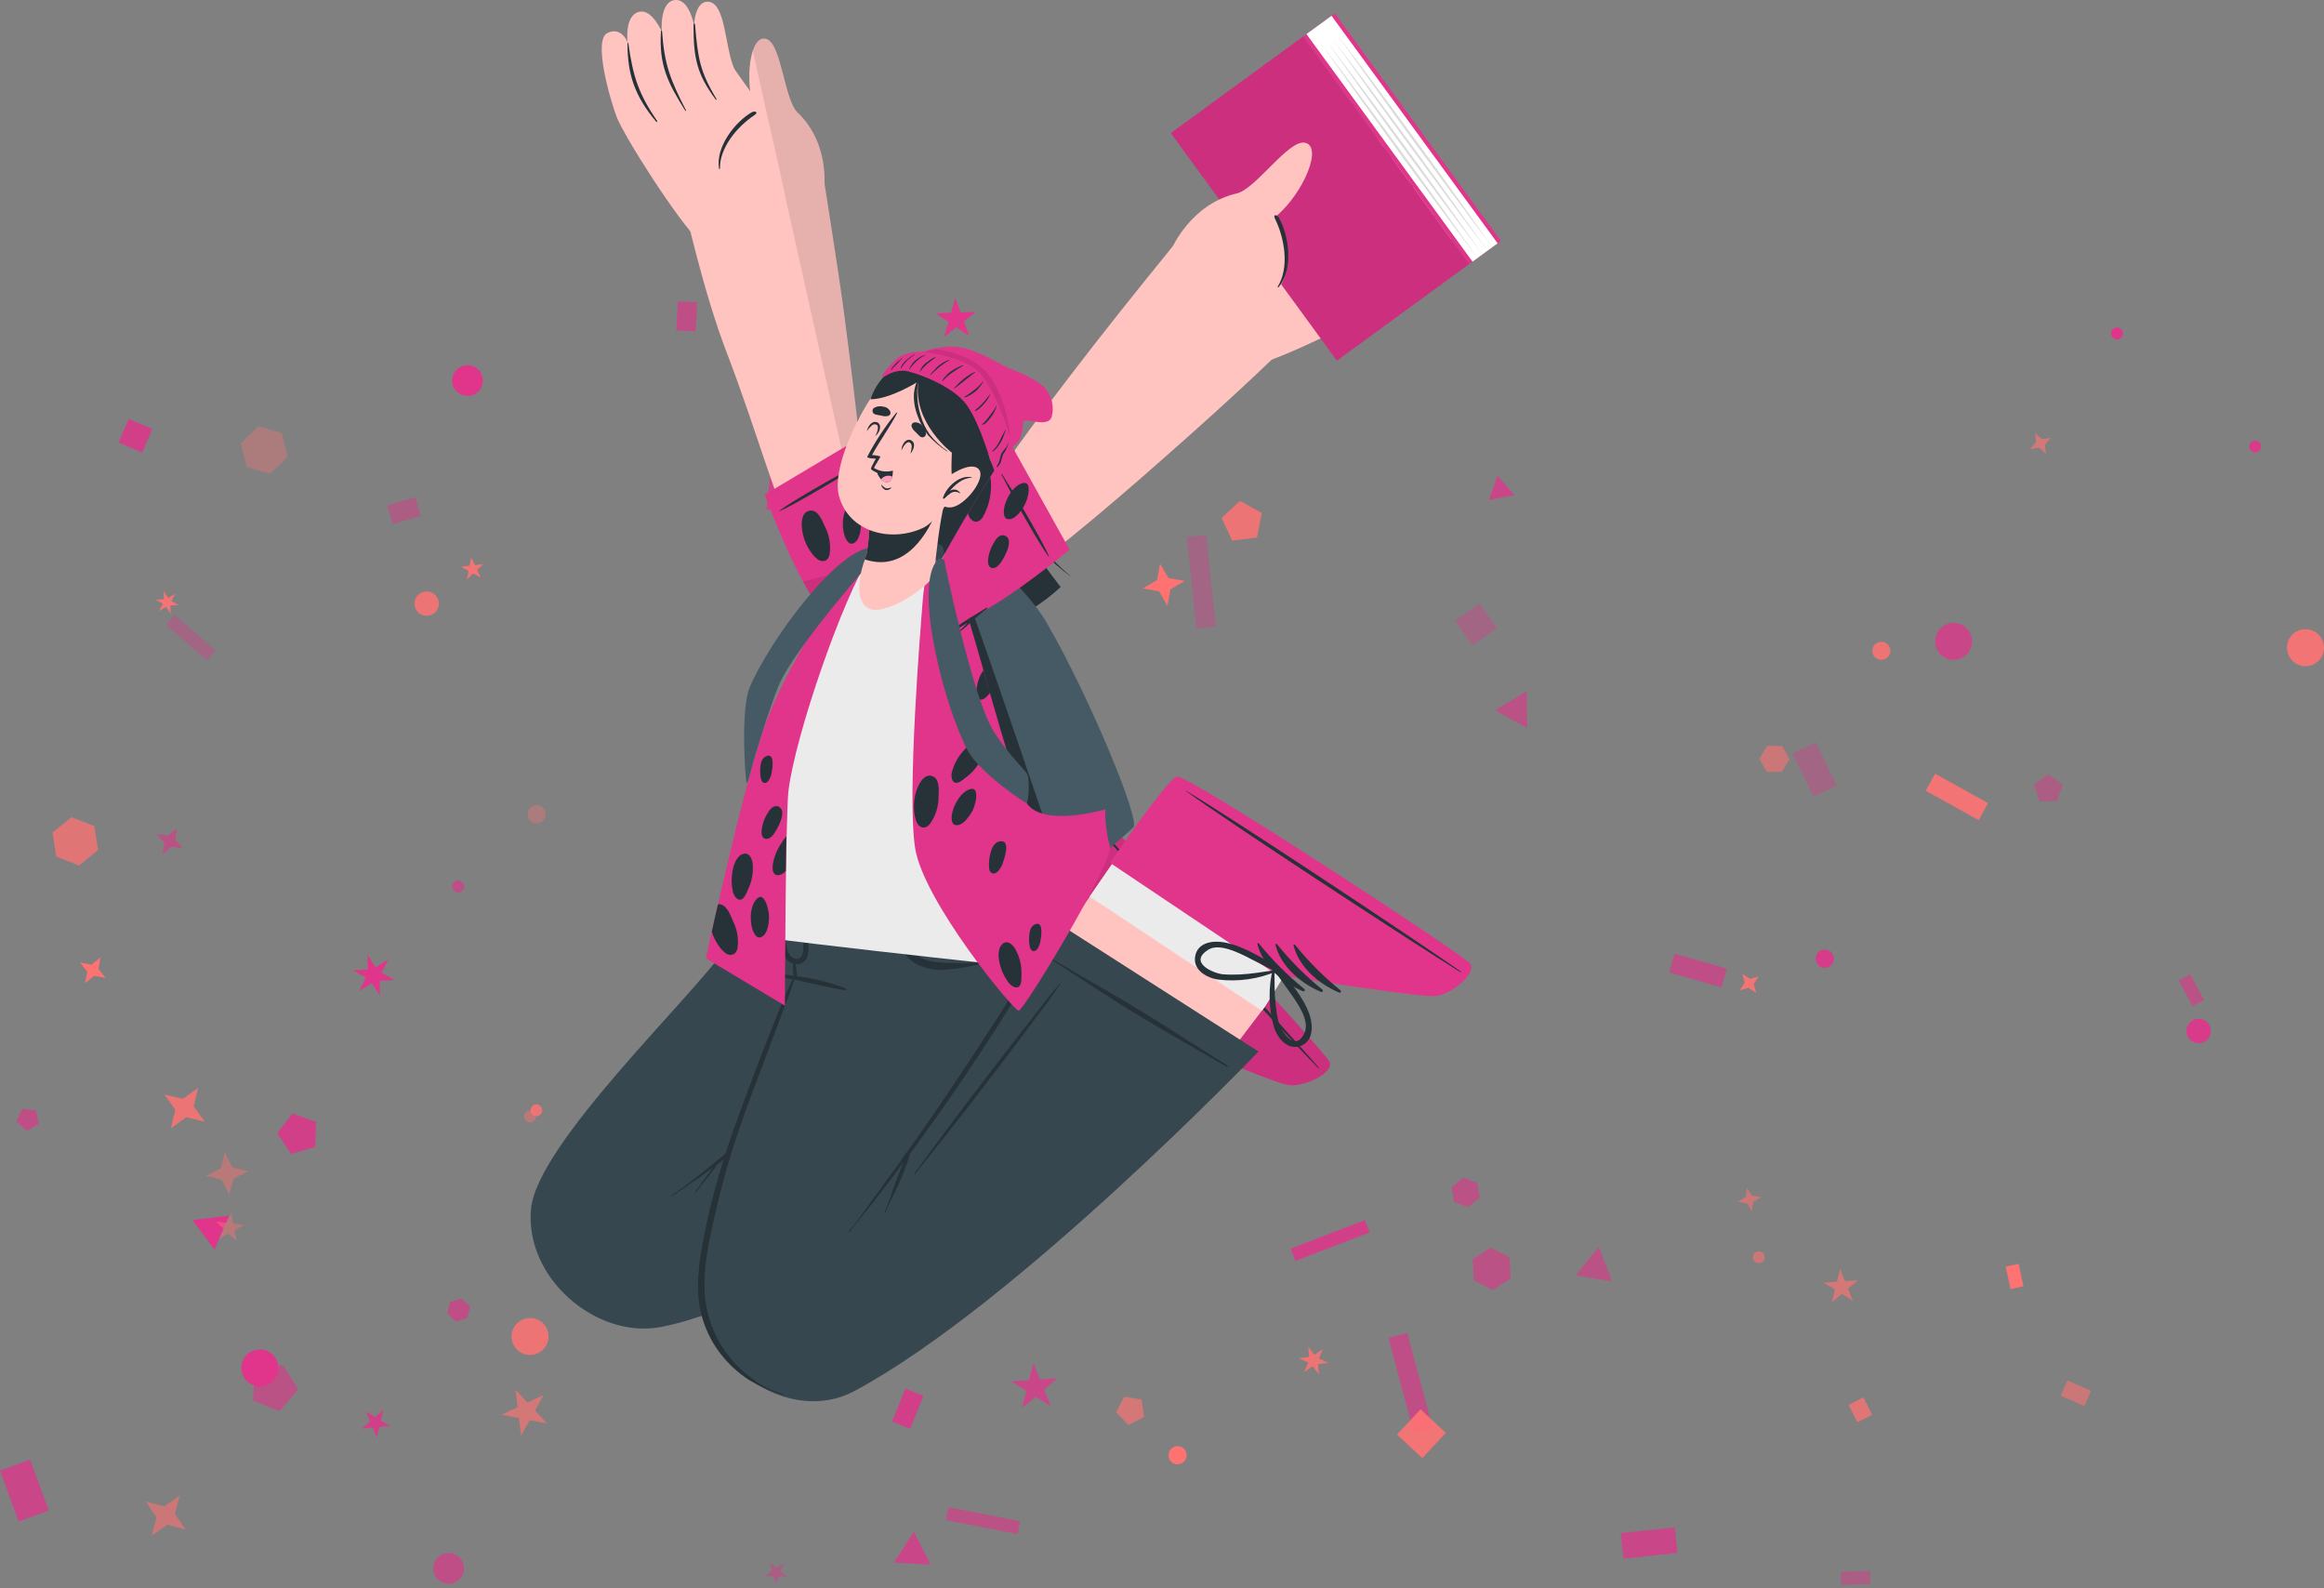 <svg width="461" height="315" viewBox="0 0 461 315" fill="none" xmlns="http://www.w3.org/2000/svg">
<rect x="0" y="0" width="461" height="315" fill="#808080" stroke="none"/>
<rect x="183.176" y="276.85" width="7.038" height="3.864" transform="rotate(112 183.176 276.85)" fill="#E1348B" fill-opacity="0.85"/>
<rect x="360.176" y="147.217" width="9.53" height="5.11" transform="rotate(64 360.176 147.217)" fill="#E1348B" fill-opacity="0.35"/>
<rect x="3.688" y="301.778" width="10.777" height="6.357" transform="rotate(-110 3.688 301.778)" fill="#E1348B" fill-opacity="0.75"/>
<rect x="341.477" y="195.829" width="10.777" height="3.864" transform="rotate(-164 341.477 195.829)" fill="#E1348B" fill-opacity="0.65"/>
<rect x="239.266" y="106.084" width="18.256" height="3.864" transform="rotate(84 239.266 106.084)" fill="#E1348B" fill-opacity="0.35"/>
<rect x="41.082" y="131.013" width="10.777" height="2.618" transform="rotate(-139 41.082 131.013)" fill="#E1348B" fill-opacity="0.35"/>
<rect x="279.152" y="264.384" width="19.502" height="3.864" transform="rotate(75 279.152 264.384)" fill="#E1348B" fill-opacity="0.65"/>
<rect x="118.926" y="258.908" width="19.502" height="2.618" transform="rotate(-122 118.926 258.908)" fill="#E1348B" fill-opacity="0.65"/>
<rect x="408.785" y="276.85" width="3.298" height="5.11" transform="rotate(-67 408.785 276.85)" fill="#FF7272" fill-opacity="0.6"/>
<rect x="365.156" y="311.75" width="5.791" height="2.618" transform="rotate(-2 365.156 311.75)" fill="#E1348B" fill-opacity="0.45"/>
<rect x="332.75" y="308.011" width="10.777" height="5.11" transform="rotate(174 332.75 308.011)" fill="#E1348B" fill-opacity="0.75"/>
<rect x="201.871" y="304.271" width="14.516" height="2.618" transform="rotate(-169 201.871 304.271)" fill="#E1348B" fill-opacity="0.6"/>
<rect x="152.016" y="101.098" width="10.777" height="3.864" transform="rotate(-84 152.016 101.098)" fill="#E1348B" fill-opacity="0.75"/>
<rect x="434.961" y="199.569" width="5.791" height="2.618" transform="rotate(-119 434.961 199.569)" fill="#E1348B" fill-opacity="0.6"/>
<rect x="174.449" y="111.069" width="14.516" height="5.11" transform="rotate(22 174.449 111.069)" fill="#E1348B" fill-opacity="0.45"/>
<rect x="383.855" y="153.449" width="12.023" height="3.864" transform="rotate(29 383.855 153.449)" fill="#FF7272" fill-opacity="0.9"/>
<rect x="83.461" y="102.345" width="5.791" height="3.864" transform="rotate(164 83.461 102.345)" fill="#E1348B" fill-opacity="0.45"/>
<rect x="271.676" y="244.441" width="15.763" height="2.618" transform="rotate(159 271.676 244.441)" fill="#E1348B" fill-opacity="0.85"/>
<rect x="371.391" y="280.589" width="3.298" height="3.864" transform="rotate(153 371.391 280.589)" fill="#FF7272" fill-opacity="0.75"/>
<rect x="398.812" y="255.659" width="4.545" height="2.618" transform="rotate(-102 398.812 255.659)" fill="#FF7272"/>
<rect x="138.305" y="59.965" width="5.791" height="3.864" transform="rotate(93 138.305 59.965)" fill="#E1348B" fill-opacity="0.65"/>
<circle cx="106.389" cy="220.199" r="1.178" fill="#FF7272" fill-opacity="0.85"/>
<circle cx="348.885" cy="249.359" r="1.178" fill="#FF7272" fill-opacity="0.6"/>
<circle cx="419.936" cy="66.129" r="1.178" fill="#E1348B"/>
<circle cx="233.59" cy="288.622" r="1.801" fill="#FF7272"/>
<circle cx="457.327" cy="128.452" r="3.671" fill="#FF7272" fill-opacity="0.9"/>
<circle cx="436.139" cy="204.486" r="2.424" fill="#E1348B" fill-opacity="0.9"/>
<circle cx="84.635" cy="119.726" r="2.424" fill="#FF7272" fill-opacity="0.85"/>
<circle cx="447.358" cy="88.565" r="1.178" fill="#E1348B" fill-opacity="0.9"/>
<circle cx="191.211" cy="110.378" r="1.801" fill="#E1348B" fill-opacity="0.65"/>
<circle cx="387.526" cy="127.205" r="3.671" fill="#E1348B" fill-opacity="0.75"/>
<circle cx="373.192" cy="129.075" r="1.801" fill="#FF7272" fill-opacity="0.85"/>
<circle cx="361.977" cy="190.152" r="1.801" fill="#E1348B" fill-opacity="0.9"/>
<circle cx="125.712" cy="245.752" r="3.048" fill="#E1348B" fill-opacity="0.75"/>
<circle cx="90.869" cy="175.818" r="1.178" fill="#E1348B" fill-opacity="0.65"/>
<circle cx="105.147" cy="221.446" r="1.178" fill="#FF7272" fill-opacity="0.45"/>
<circle cx="106.45" cy="161.484" r="1.801" fill="#FF7272" fill-opacity="0.35"/>
<circle cx="51.546" cy="271.305" r="3.671" fill="#E1348B"/>
<circle cx="92.739" cy="75.477" r="3.048" fill="#E1348B"/>
<circle cx="115.115" cy="257.593" r="1.178" fill="#E1348B" fill-opacity="0.75"/>
<circle cx="105.143" cy="265.072" r="3.671" fill="#FF7272" fill-opacity="0.85"/>
<circle cx="88.997" cy="311.058" r="3.048" fill="#E1348B" fill-opacity="0.65"/>
<path d="M403.471 155.602L406.305 153.544L409.138 155.602L408.056 158.933L404.554 158.933L403.471 155.602Z" fill="#E1348B" fill-opacity="0.45"/>
<path d="M90.455 262.118L88.732 260.511L89.262 258.215L91.514 257.527L93.237 259.133L92.707 261.429L90.455 262.118Z" fill="#E1348B" fill-opacity="0.65"/>
<path d="M159.034 261.401L163.824 262.16L165.561 266.686L162.51 270.454L157.721 269.696L155.983 265.169L159.034 261.401Z" fill="#E1348B" fill-opacity="0.45"/>
<path d="M223.862 282.616L221.386 280.14L222.976 277.019L226.435 277.567L226.983 281.026L223.862 282.616Z" fill="#FF7272" fill-opacity="0.65"/>
<path d="M184.613 310.308L177.304 309.925L181.29 303.787L184.613 310.308Z" fill="#E1348B" fill-opacity="0.75"/>
<path d="M312.536 252.961L317.142 247.274L319.765 254.106L312.536 252.961Z" fill="#E1348B" fill-opacity="0.6"/>
<path d="M296.124 255.88L292.359 253.962L292.138 249.742L295.682 247.441L299.447 249.359L299.668 253.579L296.124 255.88Z" fill="#E1348B" fill-opacity="0.6"/>
<path d="M10.409 165.128L14.178 162.076L18.704 163.814L19.463 168.603L15.695 171.654L11.168 169.917L10.409 165.128Z" fill="#FF7272" fill-opacity="0.75"/>
<path d="M45.434 241.093L42.574 247.83L38.169 241.985L45.434 241.093Z" fill="#E1348B"/>
<path d="M48.933 92.624L47.76 87.92L51.247 84.552L55.908 85.888L57.081 90.593L53.593 93.961L48.933 92.624Z" fill="#FF7272" fill-opacity="0.35"/>
<path d="M297.034 94.298L300.419 98.192L295.354 99.177L297.034 94.298Z" fill="#E1348B" fill-opacity="0.75"/>
<path d="M302.956 144.408L296.555 140.86L302.828 137.09L302.956 144.408Z" fill="#E1348B" fill-opacity="0.6"/>
<path d="M23.526 87.787L25.516 83.098L30.206 85.088L28.215 89.778L23.526 87.787Z" fill="#E1348B" fill-opacity="0.85"/>
<path d="M286.802 284.188L282.125 289.203L277.11 284.526L281.787 279.511L286.802 284.188Z" fill="#FF7272" fill-opacity="0.9"/>
<path d="M349.009 150.471L350.543 147.917L353.522 147.969L354.966 150.575L353.432 153.128L350.453 153.076L349.009 150.471Z" fill="#FF7272" fill-opacity="0.6"/>
<path d="M288.456 238.419L287.939 235.485L290.221 233.57L293.02 234.589L293.538 237.523L291.256 239.438L288.456 238.419Z" fill="#E1348B" fill-opacity="0.6"/>
<path d="M245.952 99.337L250.296 101.745L249.349 106.621L244.418 107.226L242.319 102.724L245.952 99.337Z" fill="#FF7272" fill-opacity="0.85"/>
<path d="M137.28 257.988L135.222 255.154L137.28 252.321L140.611 253.403L140.611 256.905L137.28 257.988Z" fill="#E1348B" fill-opacity="0.75"/>
<path d="M56.109 270.696L59.13 275.53L55.466 279.897L50.181 277.761L50.578 272.075L56.109 270.696Z" fill="#E1348B" fill-opacity="0.6"/>
<path d="M288.613 123.112L293.508 119.685L296.935 124.58L292.04 128.007L288.613 123.112Z" fill="#E1348B" fill-opacity="0.35"/>
<path d="M62.703 222.525L62.529 227.489L57.754 228.858L54.977 224.74L58.035 220.826L62.703 222.525Z" fill="#E1348B" fill-opacity="0.85"/>
<path d="M7.714 222.91L5.315 224.295L3.257 222.442L4.384 219.912L7.138 220.201L7.714 222.91Z" fill="#E1348B" fill-opacity="0.65"/>
<path d="M33.886 223.789L34.78 220.122L32.578 217.057L36.245 217.951L39.309 215.749L38.416 219.415L40.618 222.48L36.951 221.587L33.886 223.789Z" fill="#FF7272" fill-opacity="0.85"/>
<path d="M202.747 279.266L203.6 275.847L200.612 273.981L204.126 273.735L204.979 270.317L206.298 273.583L209.813 273.337L207.114 275.602L208.434 278.868L205.446 277.001L202.747 279.266Z" fill="#E1348B" fill-opacity="0.75"/>
<path d="M45.847 240.574L46.26 242.699L48.409 242.962L46.516 244.012L46.929 246.136L45.346 244.66L43.453 245.71L44.367 243.748L42.785 242.272L44.933 242.536L45.847 240.574Z" fill="#FF7272" fill-opacity="0.45"/>
<path d="M156.194 312.718L154.484 312.658L153.898 314.266L153.427 312.621L151.716 312.561L153.135 311.604L152.663 309.959L154.012 311.013L155.431 310.056L154.846 311.664L156.194 312.718Z" fill="#E1348B" fill-opacity="0.45"/>
<path d="M70.017 192.468L72.954 192.318L72.899 189.377L74.497 191.846L77.016 190.328L75.678 192.946L78.251 194.369L75.314 194.519L75.37 197.459L73.771 194.991L71.252 196.509L72.591 193.89L70.017 192.468Z" fill="#E1348B"/>
<path d="M32.242 169.455L32.593 167.163L31.081 165.405L33.373 165.756L35.131 164.244L34.78 166.536L36.292 168.294L34 167.943L32.242 169.455Z" fill="#E1348B" fill-opacity="0.6"/>
<path d="M235.011 115.231L232.172 116.89L231.584 120.126L229.924 117.287L226.688 116.698L229.528 115.039L230.116 111.803L231.776 114.642L235.011 115.231Z" fill="#FF7272"/>
<path d="M402.695 89.047L403.914 87.678L403.669 85.861L405.038 87.08L406.855 86.835L405.635 88.204L405.881 90.021L404.512 88.801L402.695 89.047Z" fill="#FF7272" fill-opacity="0.65"/>
<path d="M92.615 114.914L92.942 113.233L91.445 112.404L93.144 112.195L93.47 110.515L94.194 112.066L95.893 111.857L94.641 113.025L95.364 114.576L93.867 113.746L92.615 114.914Z" fill="#FF7272" fill-opacity="0.9"/>
<path d="M28.902 297.806L32.553 298.764L35.655 296.616L34.698 300.266L36.846 303.369L33.196 302.412L30.093 304.559L31.05 300.909L28.902 297.806Z" fill="#FF7272" fill-opacity="0.6"/>
<path d="M19.948 189.885L19.518 192.163L20.967 193.973L18.689 193.543L16.879 194.992L17.31 192.714L15.86 190.904L18.139 191.334L19.948 189.885Z" fill="#FF7272"/>
<path d="M33.841 121.73L32.95 120.354L31.545 121.2L32.292 119.74L30.857 118.947L32.494 118.863L32.463 117.224L33.355 118.6L34.759 117.754L34.013 119.214L35.447 120.007L33.81 120.091L33.841 121.73Z" fill="#FF7272" fill-opacity="0.9"/>
<path d="M259.496 267.056L260.742 268.714L262.438 267.522L261.626 269.43L263.506 270.304L261.448 270.554L261.631 272.619L260.386 270.961L258.689 272.153L259.501 270.245L257.621 269.372L259.679 269.122L259.496 267.056Z" fill="#FF7272" fill-opacity="0.85"/>
<path d="M344.725 238.397L346.275 237.417L346.54 235.603L347.519 237.152L349.334 237.417L347.784 238.397L347.519 240.211L346.539 238.662L344.725 238.397Z" fill="#FF7272" fill-opacity="0.6"/>
<path d="M76.042 279.63L75.555 281.739L77.41 282.854L75.254 283.042L74.767 285.151L73.921 283.159L71.765 283.348L73.399 281.928L72.553 279.935L74.408 281.05L76.042 279.63Z" fill="#E1348B" fill-opacity="0.85"/>
<path d="M345.08 196.416L346.097 194.891L345.601 193.126L347.127 194.143L348.892 193.647L347.875 195.172L348.371 196.938L346.845 195.92L345.08 196.416Z" fill="#FF7272" fill-opacity="0.9"/>
<path d="M44.601 228.551L46.058 231.5L49.245 232.312L46.297 233.77L45.484 236.956L44.027 234.008L40.84 233.196L43.788 231.738L44.601 228.551Z" fill="#FF7272" fill-opacity="0.45"/>
<path d="M365.011 251.669L365.992 254.095L368.603 253.913L366.598 255.595L367.578 258.022L365.359 256.635L363.354 258.317L363.987 255.778L361.767 254.391L364.378 254.208L365.011 251.669Z" fill="#FF7272" fill-opacity="0.65"/>
<path d="M177.574 82.223L176.39 84.217L177.134 86.413L175.14 85.23L172.944 85.973L174.127 83.979L173.384 81.783L175.378 82.966L177.574 82.223Z" fill="#FF7272" fill-opacity="0.45"/>
<path d="M108.528 282.337L105.07 281.664L103.362 284.745L102.933 281.249L99.475 280.577L102.668 279.088L102.238 275.591L104.641 278.168L107.834 276.679L106.126 279.76L108.528 282.337Z" fill="#FF7272" fill-opacity="0.65"/>
<path d="M185.587 62.136L188.655 62.028L189.501 59.077L190.551 61.962L193.619 61.855L191.2 63.745L192.25 66.63L189.705 64.913L187.286 66.803L188.132 63.852L185.587 62.136Z" fill="#E1348B"/>
<path d="M262.883 210.016C263.863 212.112 257.929 215.052 254.835 214.625C252.191 213.916 249.596 213.034 247.067 211.985C238.837 208.845 227.286 204.072 227.286 204.072L222.032 209.29L194.992 231.222L169.258 202.403C169.258 202.403 181.834 190.443 193.921 179.427C195.736 177.73 197.623 176.079 199.365 174.473L199.701 174.173C207.868 166.914 214.719 161.152 215.744 161.424C218.548 162.123 261.903 207.91 262.883 210.016Z" fill="#FFC4C0"/>
<path d="M262.881 210.015C263.861 212.12 257.927 215.051 254.833 214.625C252.188 213.916 249.593 213.03 247.065 211.975C238.835 208.854 227.284 204.072 227.284 204.072L222.021 209.298L221.114 210.024L193.547 179.781L193.937 179.418L199.381 174.472C199.49 174.364 199.608 174.264 199.717 174.173C207.884 166.914 214.735 161.152 215.769 161.415C218.546 162.114 261.901 207.91 262.881 210.015Z" fill="#EBEBEB"/>
<path d="M263.729 210.606C262.767 208.446 219.203 161.271 216.399 160.526C215.346 160.227 208.096 166.18 199.557 173.611L199.285 173.847L227.052 204.599L227.56 204.109C227.56 204.109 252.314 214.707 255.48 215.197C258.647 215.687 264.709 212.756 263.729 210.606Z" fill="#E1348B"/>
<path opacity="0.1" d="M263.729 210.606C262.767 208.446 219.203 161.271 216.399 160.526C215.346 160.227 208.096 166.18 199.557 173.611L199.285 173.847L227.052 204.599L227.56 204.109C227.56 204.109 252.314 214.707 255.48 215.197C258.647 215.687 264.709 212.756 263.729 210.606Z" fill="black"/>
<path d="M261.404 211.758C253.872 203.99 224.2 171.932 217.331 163.665C217.277 163.602 217.331 163.556 217.386 163.665C225.026 171.206 254.435 203.5 261.54 211.676C261.685 211.812 261.603 211.921 261.404 211.758Z" fill="#263238"/>
<path d="M230.272 207.911C226.797 205.316 223.739 201.042 223.766 196.596C223.766 196.424 224.011 196.424 224.065 196.596C225.865 200.477 228.073 204.155 230.653 207.567C230.675 207.619 230.68 207.676 230.668 207.731C230.656 207.786 230.627 207.836 230.585 207.874C230.543 207.912 230.49 207.936 230.434 207.943C230.378 207.949 230.321 207.938 230.272 207.911Z" fill="#263238"/>
<path d="M233.709 208.909C230.243 206.323 227.185 202.049 227.203 197.594C227.203 197.421 227.457 197.43 227.512 197.594C229.307 201.477 231.516 205.155 234.099 208.564C234.124 208.617 234.13 208.677 234.118 208.734C234.106 208.791 234.076 208.842 234.032 208.881C233.988 208.92 233.933 208.943 233.875 208.948C233.817 208.953 233.759 208.94 233.709 208.909Z" fill="#263238"/>
<path d="M237.158 209.907C233.692 207.321 230.634 203.047 230.652 198.601C230.652 198.429 230.897 198.429 230.961 198.601C232.764 202.463 234.972 206.122 237.549 209.517C237.574 209.543 237.595 209.573 237.608 209.607C237.622 209.64 237.629 209.676 237.629 209.712C237.629 209.748 237.622 209.784 237.608 209.818C237.595 209.851 237.574 209.882 237.549 209.907C237.523 209.933 237.493 209.953 237.459 209.967C237.426 209.981 237.39 209.988 237.354 209.988C237.317 209.988 237.281 209.981 237.248 209.967C237.215 209.953 237.184 209.933 237.158 209.907Z" fill="#263238"/>
<path d="M230.363 212.765C230.036 208.954 228.085 205.424 226.651 201.958C226.612 201.885 226.556 201.823 226.488 201.775C226.421 201.728 226.343 201.697 226.261 201.685C226.179 201.672 226.096 201.679 226.017 201.705C225.938 201.73 225.867 201.773 225.808 201.831C225.798 201.816 225.784 201.804 225.768 201.795C225.752 201.787 225.735 201.782 225.717 201.782C225.699 201.782 225.681 201.787 225.665 201.795C225.649 201.804 225.636 201.816 225.626 201.831C223.728 205.339 222.79 209.286 222.904 213.273C223.013 215.596 224.365 218.581 227.196 218.255C229.845 217.964 230.553 214.961 230.363 212.765ZM228.548 215.886C225.617 219.607 224.011 214.253 224.011 212.538C224.023 211.43 224.108 210.323 224.265 209.226C224.632 206.965 225.113 204.724 225.708 202.511C226.307 204.263 227.051 205.941 227.704 207.656C228.53 209.716 230.19 213.827 228.584 215.868L228.548 215.886Z" fill="#263238"/>
<path d="M211.215 195.815C209.953 198.373 212.331 200.642 214.49 201.513C218.221 202.95 222.267 203.373 226.214 202.738C226.232 202.735 226.249 202.729 226.264 202.718C226.279 202.708 226.291 202.694 226.3 202.679C226.308 202.663 226.313 202.645 226.314 202.627C226.315 202.609 226.312 202.591 226.305 202.575C226.379 202.539 226.444 202.486 226.494 202.42C226.544 202.354 226.578 202.278 226.593 202.196C226.608 202.115 226.604 202.031 226.581 201.952C226.557 201.873 226.516 201.8 226.459 201.74C223.664 199.245 221.015 196.223 217.503 194.662C215.434 193.746 212.394 193.401 211.215 195.815ZM221.405 198.818C222.811 200.016 224.127 201.268 225.606 202.448C223.328 202.203 221.069 202.058 218.791 201.586C217.703 201.375 216.629 201.09 215.579 200.733C213.964 200.152 209.445 196.867 213.928 195.343C216.396 194.472 219.735 197.393 221.405 198.818Z" fill="#263238"/>
<path d="M218.756 217.683C218.756 217.683 157.371 258.362 130.938 263.216C118.307 265.539 104.043 253.534 105.34 239.733C106.547 226.857 137.244 197.856 144.005 188.011C146.137 184.926 148.995 164.682 148.995 164.682L178.368 169.591C178.368 169.591 178.105 183.819 176.971 191.822C176.956 191.96 176.928 192.097 176.889 192.23L186.19 184.064L218.756 217.683Z" fill="#37474F"/>
<path d="M197.041 205.08C192.168 200.262 187.06 195.679 182.187 190.916C182.087 190.825 181.933 190.916 182.024 191.043C186.797 195.924 191.397 200.951 196.261 205.743C201.124 210.534 206.179 215.161 211.151 219.862C211.278 219.98 211.487 219.807 211.36 219.68C206.578 214.826 201.887 209.871 197.041 205.08Z" fill="#263238"/>
<path d="M177.153 192.475C175.855 194.063 174.694 195.787 173.478 197.43C172.262 199.072 171.055 200.669 169.794 202.257C167.244 205.442 164.567 208.536 161.818 211.558C156.285 217.654 150.35 223.371 144.051 228.672C140.53 231.621 136.964 234.552 133.162 237.156C133.081 237.21 133.162 237.337 133.262 237.274C135.984 235.405 138.788 233.554 141.429 231.575C140.222 233.172 139.051 234.815 137.844 236.421C137.79 236.503 137.908 236.602 137.972 236.521C139.314 234.824 140.694 233.154 142 231.439C142.016 231.42 142.026 231.398 142.032 231.374C142.038 231.351 142.039 231.326 142.035 231.302C142.031 231.278 142.021 231.255 142.007 231.235C141.994 231.215 141.976 231.198 141.955 231.185L143.325 230.16C146.61 227.607 149.783 224.927 152.844 222.12C158.897 216.558 164.462 210.486 169.476 203.972C170.892 202.157 172.271 200.297 173.614 198.392C174.981 196.542 176.229 194.609 177.353 192.603C177.489 192.475 177.217 192.348 177.153 192.475Z" fill="#263238"/>
<path d="M290.814 190.997C292.248 192.811 287.184 197.031 284.036 197.348C281.299 197.262 278.571 196.998 275.869 196.559C267.131 195.397 254.79 193.401 254.79 193.401L250.879 199.699L230.399 226.666L197.941 205.107C197.941 205.107 207.433 190.588 216.661 177.077C218.086 175.008 219.492 172.976 220.871 170.997L221.116 170.634C227.396 161.687 232.749 154.51 233.82 154.537C236.66 154.564 289.38 189.173 290.814 190.997Z" fill="#FFC4C0"/>
<path d="M290.811 190.997C292.244 192.812 287.181 197.04 284.032 197.349C281.296 197.263 278.568 197 275.866 196.559C267.137 195.398 254.787 193.402 254.787 193.402L250.885 199.699L250.304 200.461L216.141 177.831L216.676 177.059C218.092 174.991 219.498 172.958 220.868 170.98C220.959 170.862 221.041 170.735 221.122 170.617C227.401 161.67 232.755 154.501 233.826 154.52C236.657 154.556 289.368 189.173 290.811 190.997Z" fill="#EBEBEB"/>
<path d="M291.6 191.097C290.139 189.282 236.412 154.066 233.526 154.029C232.428 154.029 226.848 161.524 220.36 170.816C220.298 170.917 220.232 171.013 220.16 171.107L254.569 194.182L254.941 193.592C254.941 193.592 281.528 197.848 284.722 197.557C287.916 197.267 293.07 192.948 291.6 191.097Z" fill="#E1348B"/>
<path d="M289.633 192.775C280.432 187.077 243.854 163.194 235.189 156.851C235.116 156.797 235.189 156.752 235.189 156.797C244.435 162.241 280.813 186.433 289.696 192.63C289.914 192.757 289.823 192.902 289.633 192.775Z" fill="#263238"/>
<path d="M258.492 196.613C254.49 194.943 250.489 191.541 249.418 187.221C249.418 187.058 249.618 186.994 249.708 187.112C252.398 190.455 255.44 193.497 258.782 196.186C258.817 196.232 258.836 196.287 258.837 196.344C258.839 196.401 258.822 196.457 258.79 196.504C258.758 196.551 258.712 196.587 258.659 196.606C258.605 196.626 258.547 196.628 258.492 196.613Z" fill="#263238"/>
<path d="M262.074 196.741C258.072 195.081 254.071 191.678 253 187.359C253 187.186 253.2 187.132 253.29 187.241C255.983 190.581 259.025 193.623 262.364 196.315C262.399 196.36 262.418 196.415 262.419 196.472C262.421 196.529 262.404 196.585 262.372 196.632C262.34 196.679 262.294 196.715 262.241 196.735C262.187 196.754 262.129 196.757 262.074 196.741Z" fill="#263238"/>
<path d="M265.662 196.877C261.669 195.208 257.668 191.814 256.588 187.486C256.542 187.323 256.778 187.268 256.878 187.377C259.57 190.717 262.612 193.759 265.952 196.451C265.987 196.496 266.006 196.551 266.007 196.608C266.009 196.665 265.992 196.721 265.96 196.768C265.928 196.816 265.882 196.851 265.828 196.871C265.775 196.891 265.717 196.893 265.662 196.877Z" fill="#263238"/>
<path d="M259.788 201.295C258.545 197.666 255.796 194.735 253.563 191.722C253.508 191.659 253.439 191.61 253.361 191.579C253.283 191.547 253.199 191.535 253.116 191.543C253.032 191.551 252.952 191.579 252.882 191.625C252.811 191.67 252.752 191.731 252.71 191.804C252.695 191.795 252.678 191.789 252.661 191.788C252.643 191.787 252.626 191.79 252.61 191.798C252.594 191.805 252.58 191.816 252.569 191.829C252.558 191.843 252.55 191.859 252.547 191.876C251.562 195.738 251.612 199.791 252.692 203.627C253.355 205.86 255.414 208.427 258.064 207.42C260.55 206.458 260.478 203.4 259.788 201.295ZM258.817 204.762C256.884 209.081 254.035 204.281 253.6 202.62C253.343 201.542 253.158 200.447 253.046 199.344C252.783 197.058 252.846 194.807 252.81 192.475C253.817 194.027 254.943 195.479 256.004 197.012C257.247 198.782 259.852 202.375 258.79 204.762H258.817Z" fill="#263238"/>
<path d="M237.104 189.553C236.505 192.339 239.364 193.963 241.641 194.281C245.596 194.762 249.609 194.192 253.274 192.629C253.291 192.623 253.307 192.613 253.32 192.6C253.332 192.586 253.342 192.57 253.347 192.552C253.352 192.535 253.353 192.516 253.35 192.498C253.347 192.48 253.339 192.463 253.328 192.448C253.391 192.394 253.441 192.326 253.473 192.25C253.505 192.173 253.519 192.091 253.514 192.008C253.508 191.925 253.484 191.845 253.442 191.773C253.401 191.702 253.343 191.641 253.274 191.595C249.953 189.853 246.614 187.584 242.857 186.913C240.661 186.486 237.621 186.886 237.104 189.553ZM247.721 189.989C249.381 190.806 250.987 191.695 252.666 192.457C250.398 192.775 248.129 193.183 245.851 193.274C244.742 193.331 243.629 193.316 242.521 193.228C240.824 193.056 235.643 190.969 239.618 188.401C241.768 186.949 245.715 188.982 247.684 189.953L247.721 189.989Z" fill="#263238"/>
<path d="M154.384 165.589L194.89 172.512C194.89 172.512 202.295 184.998 203.057 193.056C203.819 201.114 175.653 232.256 175.653 232.256L210.235 183.338L249.643 208.554C249.643 208.554 201.415 258.852 169.392 275.938C157.378 282.353 140.437 272.408 139.448 256.692C138.396 240.159 157.505 193.727 157.505 193.727L154.384 165.589Z" fill="#37474F"/>
<path d="M208.974 184.11C199.12 200.171 188.948 216.024 177.914 231.295C176.381 233.419 174.847 235.533 173.286 237.647C171.726 239.761 170.165 242.13 168.405 244.199C168.314 244.298 168.486 244.434 168.568 244.326C169.965 242.366 171.571 240.56 173.05 238.663C174.53 236.767 175.936 234.943 177.352 233.056L179.166 230.606L178.912 231.259C178.504 232.239 178.105 233.219 177.724 234.217C176.943 236.259 176.399 238.428 175.464 240.406C175.401 240.524 175.6 240.605 175.646 240.487C176.426 238.437 177.56 236.531 178.422 234.517C178.834 233.537 179.224 232.548 179.593 231.549C179.968 230.668 180.271 229.757 180.5 228.827C182.27 226.414 184.03 224 185.763 221.568C191.208 213.873 196.407 206.009 201.361 197.976C204.129 193.502 206.806 188.974 209.383 184.365C209.492 184.11 209.083 183.82 208.974 184.11Z" fill="#263238"/>
<path d="M226.214 200.443C220.37 196.877 214.372 193.583 208.501 190.072C208.392 190.008 208.265 190.162 208.383 190.235C214.145 193.865 219.78 197.721 225.624 201.269C231.467 204.817 237.42 208.156 243.363 211.586C243.518 211.677 243.681 211.459 243.527 211.359C237.729 207.748 232.03 204.009 226.214 200.443Z" fill="#263238"/>
<path d="M157.472 193.728C154.905 198.664 147.627 218.073 145.767 223.318C143.907 228.563 142.292 233.808 140.958 239.161C140.286 241.884 139.724 244.606 139.243 247.328C138.745 249.943 138.481 252.597 138.453 255.259C138.431 260.051 140.009 264.713 142.936 268.507C144.493 270.518 146.376 272.254 148.507 273.643C150.667 274.966 153 275.983 155.44 276.664C155.531 276.664 155.567 276.528 155.44 276.51C153.171 275.913 151.046 274.86 149.197 273.416C146.456 271.438 144.188 268.876 142.558 265.914C140.927 262.953 139.975 259.667 139.769 256.293C139.515 251.039 140.74 245.713 141.883 240.622C143.077 235.368 144.534 230.178 146.248 225.069C147.21 222.202 148.235 219.353 149.297 216.522C150.358 213.691 156.783 196.768 157.754 193.891C157.771 193.854 157.774 193.812 157.761 193.773C157.749 193.735 157.723 193.702 157.688 193.681C157.652 193.661 157.611 193.654 157.571 193.663C157.531 193.671 157.496 193.695 157.472 193.728Z" fill="#263238"/>
<path d="M167.797 196.06C164.743 194.871 161.556 194.057 158.305 193.638C155.134 193.133 151.939 192.791 148.732 192.612C148.641 192.612 148.641 192.748 148.732 192.767C151.981 193.211 155.211 193.801 158.414 194.472C161.617 195.144 164.621 195.988 167.76 196.396C167.942 196.423 167.951 196.124 167.797 196.06Z" fill="#263238"/>
<path d="M195.309 190.76C192.96 190.984 190.599 191.054 188.24 190.969C186.29 190.924 184.284 190.878 182.542 189.871C179.148 187.911 177.388 183.964 176.281 180.371C176.281 180.289 176.109 180.371 176.136 180.416C177.143 184.345 177.878 188.9 181.707 191.16C183.609 192.153 185.765 192.551 187.896 192.303C190.416 192.097 192.908 191.638 195.336 190.933C195.354 190.925 195.369 190.911 195.378 190.893C195.388 190.876 195.391 190.856 195.388 190.836C195.385 190.817 195.375 190.799 195.361 190.785C195.347 190.772 195.329 190.763 195.309 190.76Z" fill="#263238"/>
<path d="M200.01 192.503C199.355 190.258 198.539 188.062 197.569 185.934C196.608 183.738 195.558 181.584 194.421 179.473C193.132 177.077 191.699 174.745 190.283 172.441C190.272 172.424 190.255 172.411 190.236 172.406C190.217 172.401 190.196 172.403 190.178 172.412C190.16 172.421 190.146 172.436 190.139 172.455C190.131 172.474 190.131 172.494 190.138 172.513C192.334 176.451 194.403 180.471 196.272 184.582C197.197 186.614 198.069 188.674 198.885 190.761C199.782 192.753 200.187 194.932 200.065 197.113C199.844 199.332 198.969 201.435 197.551 203.156C197.551 203.156 197.551 203.201 197.551 203.156C198.808 201.721 199.69 199.997 200.119 198.138C200.548 196.28 200.51 194.344 200.01 192.503Z" fill="#263238"/>
<path d="M210.291 194.998C208.25 197.312 206.389 199.798 204.493 202.257C202.596 204.716 200.682 207.121 198.794 209.562C195.02 214.453 191.299 219.389 187.579 224.316C185.465 227.12 183.414 229.969 181.354 232.8C181.291 232.882 181.409 232.982 181.472 232.9C189.221 223.282 196.783 213.518 204.157 203.609C206.253 200.796 208.44 198.029 210.373 195.107C210.409 195.052 210.337 194.998 210.291 194.998Z" fill="#263238"/>
<path d="M155.021 171.116C155.121 173.675 155.457 181.433 155.647 183.992C155.729 185.162 155.81 186.36 156.001 187.522C156.164 188.502 156.482 189.645 157.489 190.071C158.651 190.561 159.213 189.599 159.304 188.583C159.393 187.433 159.423 186.279 159.395 185.126C159.395 183.81 159.113 171.769 159.113 171.733C159.113 171.696 159.113 171.615 159.213 171.569C159.228 171.556 159.248 171.549 159.268 171.549C159.288 171.549 159.307 171.556 159.322 171.569C159.531 171.751 160.23 182.395 160.23 183.629C160.23 184.863 160.32 186.097 160.357 187.331C160.479 188.252 160.363 189.189 160.021 190.053C159.824 190.462 159.5 190.795 159.098 191.003C158.695 191.211 158.235 191.282 157.789 191.206C157.789 191.296 157.843 191.378 157.861 191.469C157.916 191.732 157.943 192.004 157.979 192.267C158.015 192.53 158.052 192.812 158.07 193.084C158.079 193.214 158.079 193.344 158.07 193.474C158.07 193.619 157.997 193.746 157.988 193.892C157.979 194.037 157.643 194.191 157.58 193.955C157.516 193.719 157.471 193.701 157.426 193.565C157.382 193.42 157.352 193.271 157.335 193.12C157.335 192.857 157.29 192.603 157.271 192.34C157.253 192.077 157.271 191.814 157.271 191.559C157.278 191.404 157.293 191.25 157.317 191.097C156.82 190.945 156.374 190.659 156.028 190.271C155.461 189.541 155.117 188.661 155.039 187.739C154.885 186.65 154.821 185.543 154.749 184.445C154.586 181.723 154.223 173.793 154.54 171.079C154.545 171.016 154.575 170.956 154.623 170.915C154.672 170.873 154.735 170.852 154.799 170.857C154.863 170.862 154.922 170.892 154.963 170.94C155.005 170.989 155.026 171.052 155.021 171.116Z" fill="#263238"/>
<path d="M189.129 78.188C185.327 75.929 176.234 74.287 170.073 83.442C161.29 96.445 171.952 123.885 174.529 127.841C174.529 127.841 195.399 130.219 210.407 116.426C210.407 116.426 196.705 99.367 196.016 89.204C195.868 86.942 195.162 84.751 193.96 82.829C192.758 80.906 191.098 79.312 189.129 78.188Z" fill="#263238"/>
<path d="M200.155 99.486C200.246 99.631 200.336 99.776 200.436 99.921C201.679 101.734 203.086 103.428 204.637 104.985C206.087 106.513 207.749 107.824 209.574 108.877C209.574 108.877 209.673 108.832 209.574 108.805C207.762 107.643 206.156 106.19 204.819 104.504C203.45 102.931 202.177 101.276 201.008 99.549C198.618 96.042 196.682 92.246 195.246 88.252C195.246 88.171 195.073 88.252 195.101 88.252C195.255 88.824 195.418 89.395 195.6 89.958C195.588 89.956 195.575 89.957 195.564 89.961C195.552 89.965 195.542 89.972 195.534 89.981C195.526 89.99 195.52 90.001 195.517 90.013C195.515 90.025 195.515 90.037 195.518 90.049C196.646 93.827 198.166 97.477 200.055 100.938C202.051 104.279 204.493 107.331 207.314 110.012C208.892 111.54 210.561 112.971 212.314 114.295C212.314 114.295 212.368 114.295 212.314 114.249C207.432 110.074 203.317 105.078 200.155 99.486Z" fill="#263238"/>
<path d="M173.205 81.02C164.657 89.269 164.43 101.791 166.853 112.335C167.563 115.588 168.59 118.764 169.92 121.817C169.92 121.829 169.925 121.841 169.933 121.849C169.942 121.858 169.953 121.863 169.965 121.863C169.978 121.863 169.989 121.858 169.998 121.849C170.006 121.841 170.011 121.829 170.011 121.817C168.059 116.396 166.904 110.72 166.581 104.967C166.3 99.577 166.535 93.878 168.514 88.724C169.55 85.894 171.191 83.324 173.323 81.193C173.386 81.084 173.277 80.948 173.205 81.02Z" fill="#263238"/>
<path d="M171.554 172.232C171.989 172.803 209.31 175.498 211.107 175.035C211.195 175.009 211.28 174.976 211.361 174.936C213.584 173.965 224.065 164.882 224.818 164.119C226.27 162.704 216.152 138.286 207.723 123.676C204.91 118.804 200.354 114.602 199.057 113.287C197.759 111.971 174.557 110.8 170.401 112.579C168.586 113.332 164.167 117.624 164.049 118.414C163.895 119.566 171.127 171.642 171.554 172.232Z" fill="#455A64"/>
<path d="M171.556 172.232C171.991 172.803 209.312 175.498 211.109 175.035C211.196 175.009 211.281 174.976 211.363 174.936C208.042 165.154 192.444 119.258 191.972 118.958C191.5 118.659 169.351 118.178 164.033 118.423C163.897 119.566 171.129 171.642 171.556 172.232Z" fill="#263238"/>
<path d="M186.85 114.802C187.231 114.457 187.621 109.357 186.959 108.359C186.296 107.361 177.313 107.524 176.769 108.477C176.224 109.43 175.861 114.493 176.088 114.684C176.315 114.874 177.83 115.092 178.039 114.774C178.248 114.457 178.348 110.237 178.511 110.038C178.674 109.838 184.908 109.584 185.117 109.911C185.326 110.237 184.681 114.448 184.926 114.656C185.171 114.865 186.478 115.146 186.85 114.802Z" fill="#37474F"/>
<path d="M172.244 112.189C171.69 96.155 170.139 83.098 167.58 63.289C166.237 52.972 163.469 36.113 162.816 31.666C161.908 25.805 134.432 35.813 135.458 39.751C136.129 42.319 139.541 57.899 144.123 69.841C150.012 85.158 153.506 98.524 160.457 114.685C165.71 126.88 172.616 122.806 172.244 112.189Z" fill="#FFC4C0"/>
<path d="M138.712 47.827C134.484 43.816 123.64 26.83 122.252 23.01C120.863 19.189 117.669 7.901 120.491 6.54C123.313 5.179 124.502 8.41 124.502 8.41C124.502 8.41 123.776 2.965 126.87 2.321C129.339 1.804 131.271 6.259 131.271 6.259C131.271 6.259 130.781 0.252 133.939 0.007C136.806 -0.22 137.678 5.107 137.678 5.107C137.678 5.107 137.777 0.043 140.59 0.352C143.966 0.733 143.793 9.498 145.645 13.6C146.062 14.507 160.571 34.089 160.571 34.089L138.712 47.827Z" fill="#FFC4C0"/>
<path d="M137.88 4.924C138.424 11.503 138.841 14.216 142.135 19.642C142.199 19.742 142.054 19.86 141.981 19.761C138.27 14.742 137.544 11.594 137.571 4.906C137.571 4.58 137.861 4.616 137.88 4.924Z" fill="#263238"/>
<path d="M131.335 6.259C131.798 12.974 133.05 15.95 136.081 21.885C136.127 21.966 135.981 22.048 135.936 21.966C132.47 16.395 130.7 12.992 131.109 6.223C131.127 5.942 131.308 5.978 131.335 6.259Z" fill="#263238"/>
<path d="M124.659 8.709C125.567 15.17 126.674 18.609 130.358 23.999C130.367 24.012 130.374 24.026 130.378 24.041C130.382 24.056 130.383 24.072 130.381 24.088C130.379 24.103 130.374 24.118 130.366 24.132C130.358 24.145 130.348 24.157 130.335 24.167C130.323 24.177 130.308 24.183 130.293 24.188C130.278 24.192 130.262 24.192 130.246 24.19C130.231 24.188 130.216 24.183 130.202 24.175C130.189 24.167 130.177 24.157 130.167 24.144C125.875 19.017 124.487 14.735 124.469 8.718C124.469 8.346 124.587 8.301 124.659 8.709Z" fill="#263238"/>
<path d="M163.458 37.555C163.458 37.555 164.746 28.527 158.222 22.329C155.582 19.825 155.019 8.718 152.061 7.729C148.731 6.613 147.606 15.986 149.674 22.12C149.674 22.12 141.009 28.309 142.715 34.307C143.087 35.604 147.451 41.022 148.967 41.312L163.458 37.555Z" fill="#FFC4C0"/>
<path d="M149.667 22.829C146.21 25.115 142.716 29.326 142.816 33.454C142.81 33.474 142.797 33.492 142.78 33.505C142.763 33.517 142.742 33.524 142.721 33.524C142.699 33.524 142.679 33.517 142.662 33.505C142.644 33.492 142.632 33.474 142.625 33.454C141.918 29.035 145.91 24.117 149.122 22.266C149.739 21.939 150.556 22.23 149.667 22.829Z" fill="#263238"/>
<path opacity="0.1" d="M172.272 113.034L155.885 39.534L155.44 37.347L153.925 30.515L152.119 22.593L149.324 10.062C149.905 8.301 150.831 7.285 152.046 7.693C155.005 8.692 155.567 19.789 158.208 22.294C163.289 27.121 163.652 33.672 163.525 36.322C164.632 43.363 166.519 55.268 167.563 63.254C170.122 83.062 171.674 96.12 172.236 112.153C172.263 112.471 172.272 112.752 172.272 113.034Z" fill="black"/>
<path d="M151.699 98.097L172.216 85.874C172.216 85.874 173.658 112.107 171.907 119.938C169.938 128.758 165.855 125.818 161.2 118.604C156.545 111.39 151.699 98.097 151.699 98.097Z" fill="#E1348B"/>
<path d="M163.549 104.258C163.014 103.079 162.097 100.737 160.346 101.354C158.985 101.826 158.967 103.578 159.076 104.748C159.257 106.632 159.982 108.423 161.163 109.902C161.644 110.528 162.433 111.318 163.168 111.272C163.894 111.363 164.393 110.791 164.575 109.893C164.842 107.954 164.483 105.979 163.549 104.258ZM169.211 99.803C168.377 99.721 167.206 101.309 167.188 103.786C167.188 106.509 168.204 107.924 168.93 107.842C170.364 107.67 170.808 105.438 170.817 103.705C170.863 102.389 170.219 99.93 169.211 99.83V99.803Z" fill="#263238"/>
<path d="M154.633 101.382C157.455 100.175 165.422 95.375 166.738 94.595C167.437 94.186 170.15 92.417 170.849 92.018C170.939 91.963 170.849 91.836 170.758 91.882C169.424 92.662 168.036 93.297 166.656 94.059C165.277 94.822 157.038 99.413 154.579 101.319C154.578 101.327 154.578 101.335 154.58 101.342C154.582 101.35 154.586 101.357 154.591 101.363C154.596 101.369 154.603 101.374 154.61 101.377C154.617 101.381 154.625 101.382 154.633 101.382Z" fill="#263238"/>
<path opacity="0.1" d="M172.68 111.89C172.645 114.589 172.387 117.281 171.908 119.938C169.939 128.749 165.865 125.818 161.201 118.613C160.557 117.615 159.922 116.499 159.277 115.329L172.68 111.89Z" fill="black"/>
<path d="M203.621 191.841C203.44 191.968 143.17 185.38 142.753 184.581C142.535 184.182 154.431 124.593 172.298 110.274C175.628 107.607 184.194 109.204 187.433 113.178C197.034 124.983 204.266 191.369 203.621 191.841Z" fill="#EBEBEB"/>
<path d="M172.86 109.702C167.016 118.894 157.779 145.817 156.418 156.742C155.81 161.587 155.701 199.462 155.701 199.462L140.012 190.062C140.012 190.062 147.498 155.58 151.744 143.875C155.991 132.169 166.925 115.328 169.176 112.796C171.598 110.02 172.86 109.702 172.86 109.702Z" fill="#E1348B"/>
<path d="M184.276 110.166C184.276 110.166 187.225 111.536 189.657 115.747C192.089 119.957 200.319 154.42 203.667 159.302C207.015 164.184 219.238 160.518 219.238 160.518C219.208 162.967 219.514 165.41 220.145 167.777C221.116 170.599 203.132 200.443 202.07 200.443C201.008 200.443 183.214 178.756 181.536 168.249C179.857 157.741 182.661 123.895 182.987 119.685C183.314 115.474 184.276 110.166 184.276 110.166Z" fill="#E1348B"/>
<path d="M155.064 167.151C154.176 168.404 153.577 169.839 153.313 171.352C153.186 172.187 153.168 173.466 154.22 173.584C154.541 173.577 154.857 173.497 155.143 173.351C155.429 173.205 155.678 172.996 155.872 172.74C155.872 170.318 155.944 167.986 155.99 165.889C155.614 166.256 155.302 166.683 155.064 167.151ZM149.302 171.234C149.139 170.145 148.549 168.911 147.252 169.419C145.954 169.927 145.382 171.942 145.228 173.285C145.069 174.38 145.103 175.495 145.328 176.579C145.403 177.171 145.671 177.723 146.09 178.148C147.306 179.156 147.978 177.35 148.359 176.461C149.155 174.841 149.482 173.03 149.302 171.234ZM202.621 193.302C202.688 191.493 202.248 189.702 201.351 188.13C200.743 187.222 199.708 186.315 198.738 187.331C197.767 188.348 198.057 190.398 198.465 191.705C198.77 192.763 199.255 193.761 199.899 194.654C200.21 195.167 200.683 195.562 201.242 195.779C202.703 196.197 202.621 194.273 202.621 193.302ZM154.529 159.991C153.703 159.628 153.014 160.137 152.505 160.899C151.871 161.808 151.426 162.835 151.199 163.92C151.081 164.565 150.872 165.735 151.498 166.207C152.124 166.679 152.923 166.134 153.313 165.644C154.075 164.764 156.289 160.826 154.475 159.991H154.529ZM145.283 182.341C144.774 181.243 143.949 179.128 142.424 179.355C141.952 181.388 141.517 183.221 141.199 184.8C141.56 185.968 142.132 187.06 142.887 188.021C143.377 188.629 144.166 189.427 144.901 189.391C145.636 189.355 146.126 188.91 146.308 188.012C146.56 186.055 146.182 184.068 145.228 182.341H145.283ZM150.945 177.885C150.11 177.804 148.939 179.401 148.921 181.878C148.921 184.6 149.937 186.016 150.663 185.934C152.097 185.752 152.542 183.529 152.551 181.796C152.515 180.48 151.897 177.994 150.899 177.885H150.945ZM152.161 149.919C151.253 150.173 150.908 151.117 150.836 152.115C150.75 152.859 150.78 153.613 150.927 154.347C151.035 154.828 151.317 155.436 151.916 155.255C152.515 155.073 152.877 154.084 153.014 153.54C153.132 152.85 153.857 149.402 152.106 149.919H152.161ZM205.489 183.266C204.581 183.52 204.245 184.464 204.173 185.471C204.087 186.215 204.117 186.969 204.264 187.703C204.363 188.175 204.645 188.792 205.244 188.611C205.842 188.429 206.215 187.449 206.342 186.905C206.46 186.197 207.158 182.749 205.434 183.266H205.489ZM195.117 132.869C194.353 133.939 193.884 135.191 193.756 136.499C193.447 137.615 193.466 138.677 194.5 138.776C195.208 138.849 195.925 137.987 196.405 137.379C195.916 135.854 195.489 134.348 195.063 132.869H195.117ZM200.18 150.11C199.533 150.641 198.953 151.25 198.456 151.925C197.948 152.596 197.358 153.739 198.275 154.329C199.191 154.919 200.462 154.266 201.369 153.776C200.933 152.669 200.534 151.444 200.126 150.137L200.18 150.11ZM193.956 147.388C192.431 147.261 191.124 148.776 190.326 149.892C189.689 150.793 189.21 151.797 188.91 152.859C188.705 153.419 188.689 154.031 188.865 154.601C189.473 156.044 190.907 154.765 191.66 154.148C193.114 153.071 194.239 151.61 194.908 149.928C195.244 148.903 195.298 147.542 193.901 147.415L193.956 147.388ZM184.7 153.848C183.275 153.649 182.459 155.182 181.978 156.289C181.285 158.042 181.103 159.954 181.452 161.806C181.606 162.587 181.932 163.621 182.604 163.966C183.275 164.311 183.911 164.093 184.491 163.376C185.618 161.786 186.209 159.88 186.179 157.932C186.215 156.634 186.479 154.166 184.646 153.875L184.7 153.848ZM193.284 156.57C192.585 156.108 190.816 156.979 189.654 159.184C188.402 161.543 188.647 163.312 189.337 163.567C190.698 164.084 192.059 162.305 192.921 160.781C193.493 159.61 194.083 157.142 193.23 156.589L193.284 156.57ZM198.456 166.824C197.34 166.978 196.732 168.049 196.469 169.247C196.23 170.133 196.135 171.052 196.188 171.969C196.188 172.559 196.469 173.339 197.222 173.239C197.975 173.14 198.592 171.996 198.855 171.361C199.137 170.554 200.616 166.516 198.402 166.869L198.456 166.824Z" fill="#263238"/>
<path d="M187.317 110.002C196.464 95.62 203.886 85.284 216.898 68.543C223.677 59.823 232.179 49.406 235.183 45.695C239.139 40.795 258.92 64.75 255.862 67.826C253.866 69.813 247.305 76.229 235.899 86.391C222.869 97.961 211.862 107.579 196.79 118.622C185.384 126.943 181.274 119.512 187.317 110.002Z" fill="#FFC4C0"/>
<path d="M249.482 72.191C255.507 70.794 274.58 61.094 277.901 58.344C281.222 55.595 290.233 46.993 288.391 44.225C286.549 41.458 283.709 43.771 283.709 43.771C283.709 43.771 287.338 39.234 284.825 36.93C282.838 35.115 278.673 38.164 278.673 38.164C278.673 38.164 282.357 32.928 279.58 31.004C277.076 29.244 273.41 33.654 273.41 33.654C273.41 33.654 276.041 28.963 273.31 27.738C270.034 26.222 265.47 34.389 261.604 37.111C260.697 37.737 236.914 47.818 236.914 47.818L249.482 72.191Z" fill="#FFC4C0"/>
<path d="M273.348 33.381C269.31 39.106 267.477 41.366 261.552 44.551C261.434 44.614 261.506 44.805 261.634 44.751C267.731 42.155 270.1 39.633 273.666 33.526C273.82 33.236 273.539 33.118 273.348 33.381Z" fill="#263238"/>
<path d="M278.608 38.145C274.57 44.034 271.83 46.084 265.85 49.877C265.768 49.932 265.85 50.086 265.941 50.032C272.111 46.801 275.568 44.642 278.826 38.236C278.98 37.945 278.844 37.882 278.608 38.145Z" fill="#263238"/>
<path d="M283.381 43.962C279.061 49.406 276.203 51.938 269.933 54.85C269.905 54.864 269.883 54.889 269.872 54.918C269.86 54.947 269.86 54.98 269.872 55.009C269.883 55.039 269.905 55.063 269.933 55.077C269.961 55.091 269.993 55.094 270.024 55.086C276.711 52.709 280.296 49.542 283.535 44.089C283.78 43.744 283.68 43.626 283.381 43.962Z" fill="#263238"/>
<path d="M297.728 47.786L264.781 2.654L258.5 7.239L291.447 52.371L297.728 47.786Z" fill="#E1348B"/>
<path d="M291.443 52.368L258.496 7.236L232.244 26.401L265.191 71.532L291.443 52.368Z" fill="#E1348B"/>
<path opacity="0.1" d="M291.443 52.368L258.496 7.236L232.244 26.401L265.191 71.532L291.443 52.368Z" fill="black"/>
<path d="M297.076 48.261L264.129 3.13L259.153 6.763L292.099 51.894L297.076 48.261Z" fill="white"/>
<path d="M262.273 8.981C272.491 22.393 283.38 37.365 293.08 51.157C282.899 37.719 271.974 22.738 262.273 8.981Z" fill="#DBDBDB"/>
<path d="M263.254 8.237C273.399 21.685 284.36 36.657 294.06 50.45C283.879 37.011 272.954 22.03 263.254 8.237Z" fill="#DBDBDB"/>
<path d="M264.227 7.521C274.408 20.968 285.342 35.94 295.078 49.733C284.897 36.294 273.963 21.313 264.227 7.521Z" fill="#DBDBDB"/>
<path d="M265.234 6.812C275.415 20.251 286.35 35.232 296.041 49.025C285.832 35.577 274.907 20.605 265.234 6.812Z" fill="#DBDBDB"/>
<path d="M232.367 49.46C232.367 49.46 236.06 40.504 245.361 38.353C249.127 37.446 255.615 27.628 258.863 28.308C262.493 29.079 258.5 38.29 253.292 42.763C253.292 42.763 257.892 53.089 253.101 57.654C252.058 58.643 245.152 61.283 243.61 60.702L232.367 49.46Z" fill="#FFC4C0"/>
<path d="M252.928 43.408C254.86 47.365 255.777 53.099 253.463 56.829C253.455 56.84 253.45 56.852 253.447 56.865C253.444 56.877 253.443 56.891 253.445 56.904C253.447 56.917 253.452 56.929 253.459 56.941C253.466 56.952 253.475 56.962 253.486 56.969C253.496 56.977 253.509 56.983 253.521 56.986C253.534 56.989 253.548 56.989 253.561 56.987C253.574 56.985 253.586 56.981 253.598 56.974C253.609 56.967 253.619 56.958 253.626 56.947C256.657 53.317 255.65 46.648 253.708 43.218C253.336 42.556 252.429 42.392 252.928 43.408Z" fill="#263238"/>
<path d="M212.161 109.004L200.546 88.134C200.546 88.134 186.137 110.102 183.723 117.76C181.001 126.381 186 125.882 193.659 121.98C201.317 118.078 212.161 109.004 212.161 109.004Z" fill="#E1348B"/>
<path d="M199.446 106.282C198.62 105.91 197.93 106.418 197.422 107.189C196.797 108.1 196.353 109.123 196.116 110.202C195.998 110.855 195.789 112.017 196.424 112.498C197.059 112.978 197.84 112.416 198.239 111.935C199.047 111.046 201.261 107.108 199.446 106.282ZM196.46 94.54C195.099 96.681 193.548 99.204 191.996 101.799C192.053 102.101 192.17 102.388 192.34 102.643C192.51 102.899 192.729 103.118 192.985 103.287C193.584 103.696 194.292 103.423 194.873 102.707C196.31 100.242 196.87 97.364 196.46 94.54ZM203.638 95.892C202.93 95.438 201.17 96.309 200.008 98.496C198.756 100.865 199.001 102.634 199.691 102.888C201.043 103.396 202.458 101.627 203.275 100.102C203.901 98.905 204.491 96.455 203.638 95.892Z" fill="#263238"/>
<path d="M207.976 110.374C206.161 107.915 201.624 99.767 200.908 98.424C200.508 97.716 199.047 94.794 198.648 94.132C198.594 94.041 198.748 93.978 198.793 94.069C199.565 95.402 200.472 96.664 201.252 98.007C202.033 99.35 206.878 107.462 208.076 110.311C208.067 110.374 208.013 110.429 207.976 110.374Z" fill="#263238"/>
<path d="M191.036 124.439C191.335 124.14 191.644 123.849 191.943 123.532C190.201 124.584 188.423 125.555 186.599 126.463C186.599 126.463 186.526 126.417 186.599 126.39C188.495 125.074 190.401 123.804 192.361 122.597C193.268 122.025 194.656 121.209 195.682 120.537C195.8 120.456 195.936 120.637 195.818 120.71C194.829 121.345 193.903 122.361 193.041 122.897C192.841 123.136 192.625 123.364 192.397 123.577C192.034 123.931 191.653 124.276 191.263 124.593C190.473 125.238 189.657 125.855 188.858 126.481C189.584 125.837 190.319 125.129 191.036 124.439Z" fill="#263238"/>
<path d="M173.633 108.586C166.547 107.815 152.282 127.642 148.671 136.425C146.856 140.881 147.863 155.136 148.117 155.299C148.371 155.463 149.124 152.151 149.487 150.908C149.85 149.664 152.636 140.373 154.442 136.017C157.6 128.395 174.014 109.984 174.278 109.702C174.541 109.421 174.287 108.659 173.633 108.586Z" fill="#455A64"/>
<path d="M172.85 120.863C175.409 121.616 181.988 118.141 185.091 114.512C185.3 114.267 185.517 111.254 185.998 107.606C186.27 105.383 186.633 102.924 187.123 100.71L172.442 101.018C172.625 103.969 172.445 106.931 171.906 109.838C171.839 110.151 171.738 110.455 171.607 110.746C171.603 110.794 171.603 110.843 171.607 110.891C170.863 112.597 168.848 119.684 172.85 120.863Z" fill="#FFC4C0"/>
<path d="M171.579 110.782C171.553 110.828 171.532 110.877 171.516 110.927C171.979 111.095 172.456 111.226 172.94 111.317C180.898 112.887 184.963 103.659 186.025 100.773L172.414 101.055C172.598 104.011 172.421 106.979 171.888 109.893C171.803 110.195 171.7 110.492 171.579 110.782Z" fill="#263238"/>
<path d="M194.455 84.296C194.4 89.577 187.45 102.707 183.04 104.731C176.643 107.661 168.358 105.52 166.425 98.379C164.547 91.41 173.911 74.46 178.639 72.844C185.553 70.394 194.455 76.447 194.455 84.296Z" fill="#FFC4C0"/>
<path d="M182.476 86.545C182.122 86.246 181.859 85.919 181.568 85.638C181.194 85.348 180.927 84.943 180.806 84.485C180.796 84.335 180.836 84.186 180.92 84.062C181.004 83.937 181.126 83.844 181.269 83.796C181.565 83.742 181.87 83.768 182.152 83.872C182.435 83.976 182.684 84.153 182.875 84.385C183.335 84.799 183.626 85.368 183.692 85.983C183.697 86.126 183.66 86.267 183.585 86.389C183.51 86.511 183.401 86.609 183.271 86.669C183.141 86.729 182.996 86.749 182.855 86.727C182.713 86.705 182.581 86.642 182.476 86.545Z" fill="#263238"/>
<path d="M173.629 82.19C174.055 82.304 174.489 82.392 174.926 82.453C175.373 82.607 175.859 82.607 176.306 82.453C176.436 82.38 176.539 82.265 176.599 82.127C176.658 81.989 176.669 81.836 176.632 81.691C176.517 81.413 176.329 81.171 176.088 80.99C175.847 80.81 175.562 80.698 175.262 80.665C174.656 80.494 174.007 80.559 173.447 80.847C173.319 80.917 173.214 81.025 173.148 81.156C173.082 81.287 173.057 81.435 173.077 81.581C173.097 81.726 173.16 81.862 173.258 81.971C173.357 82.08 173.486 82.156 173.629 82.19Z" fill="#263238"/>
<path d="M176.718 96.673C176.411 96.842 176.055 96.9 175.711 96.836C175.379 96.664 175.086 96.426 174.849 96.138H174.785C174.831 96.376 174.939 96.598 175.099 96.781C175.258 96.965 175.463 97.103 175.693 97.181C175.899 97.222 176.113 97.202 176.308 97.123C176.503 97.044 176.671 96.91 176.791 96.737C176.827 96.718 176.763 96.664 176.718 96.673Z" fill="#263238"/>
<path d="M177.096 93.524C176.692 93.769 176.242 93.928 175.773 93.99C175.305 94.053 174.828 94.018 174.374 93.887C173.979 93.773 173.601 93.608 173.249 93.397C173.179 93.36 173.112 93.317 173.049 93.27L172.868 93.143C172.825 93.109 172.794 93.063 172.779 93.011C172.765 92.959 172.767 92.903 172.786 92.852L172.841 92.761V92.68C173.158 91.981 173.748 90.965 173.748 90.965C173.43 90.965 171.861 90.91 172.051 90.557C173.663 87.48 175.581 84.573 177.777 81.882C177.783 81.872 177.792 81.863 177.802 81.856C177.812 81.849 177.823 81.844 177.835 81.842C177.847 81.839 177.859 81.839 177.871 81.841C177.882 81.844 177.894 81.848 177.904 81.855C177.914 81.861 177.923 81.87 177.93 81.88C177.936 81.889 177.941 81.901 177.944 81.912C177.946 81.924 177.946 81.936 177.944 81.948C177.942 81.96 177.938 81.972 177.931 81.982C176.461 84.84 174.501 87.426 172.977 90.257C173.54 90.271 174.099 90.362 174.637 90.529C174.719 90.602 173.476 92.48 173.358 92.807C173.894 93.141 174.491 93.362 175.115 93.459C175.739 93.556 176.376 93.525 176.987 93.37C177.142 93.37 177.214 93.478 177.096 93.524Z" fill="#263238"/>
<path d="M173.84 93.242C173.986 93.914 174.298 94.538 174.747 95.057C175.003 95.334 175.34 95.524 175.709 95.601C176.517 95.765 176.861 95.111 177.007 94.485C177.079 94.151 177.112 93.811 177.106 93.469C176.021 93.743 174.877 93.663 173.84 93.242Z" fill="#263238"/>
<path d="M174.738 95.085C174.994 95.362 175.331 95.552 175.7 95.629C176.508 95.792 176.853 95.139 176.998 94.513C176.612 94.34 176.179 94.302 175.769 94.406C175.359 94.51 174.996 94.749 174.738 95.085Z" fill="#FF9BBC"/>
<path d="M181.262 88.723C181.334 88.462 181.334 88.186 181.262 87.925C181.212 87.785 181.134 87.658 181.033 87.55C180.931 87.443 180.809 87.357 180.673 87.299C180.526 87.238 180.367 87.213 180.209 87.228C180.051 87.242 179.899 87.294 179.765 87.38C179.542 87.522 179.356 87.715 179.221 87.943C179.139 88.079 179.069 88.221 179.012 88.369C178.879 88.672 178.82 89.001 178.84 89.331C178.917 89.105 179.02 88.889 179.148 88.687C179.256 88.501 179.381 88.325 179.52 88.161C179.802 87.825 180.155 87.598 180.428 87.743C180.7 87.888 180.89 88.233 180.854 88.651C180.812 89.103 180.724 89.55 180.591 89.984C180.911 89.623 181.141 89.191 181.262 88.723Z" fill="#263238"/>
<path d="M172.588 84.196C172.759 83.988 172.981 83.829 173.233 83.733C173.373 83.684 173.523 83.665 173.671 83.678C173.82 83.69 173.964 83.734 174.095 83.806C174.225 83.883 174.337 83.99 174.42 84.117C174.504 84.245 174.557 84.39 174.575 84.541C174.601 84.806 174.563 85.073 174.467 85.321C174.41 85.469 174.34 85.612 174.258 85.748C174.1 86.037 173.876 86.286 173.605 86.473C173.844 86.089 174.013 85.665 174.104 85.221C174.194 84.795 174.158 84.368 173.859 84.223C173.69 84.146 173.5 84.127 173.319 84.17C173.138 84.212 172.977 84.314 172.861 84.459C172.523 84.771 172.219 85.118 171.953 85.493C172.058 85.016 172.276 84.571 172.588 84.196Z" fill="#263238"/>
<path d="M189.095 95.62C188.505 94.713 188.822 89.785 188.822 89.785C188.822 89.785 181.001 83.887 182.162 75.657C182.162 75.657 176.654 79.178 172.68 79.187C172.68 79.187 175.075 71.02 182.924 71.982C182.924 71.982 191.091 71.174 195.455 79.94C199.82 88.706 191.309 96.418 191.309 96.418L189.095 95.62Z" fill="#263238"/>
<path d="M182.804 74.214C182.16 75.465 181.865 76.866 181.951 78.27C181.975 79.659 182.198 81.037 182.613 82.362C182.999 83.731 183.613 85.026 184.428 86.192C185.434 87.457 186.624 88.564 187.958 89.477C187.958 89.477 187.958 89.576 187.903 89.549C186.492 88.64 185.207 87.548 184.083 86.301C183.18 85.133 182.478 83.824 182.005 82.426C181.465 81.04 181.221 79.556 181.288 78.07C181.427 76.668 181.896 75.318 182.658 74.132C182.704 74.042 182.858 74.123 182.804 74.214Z" fill="#263238"/>
<path d="M181.328 70.312C183.052 69.614 187.072 68.371 190.311 68.861C193.551 69.35 197.571 71.728 198.968 72.49C200.111 73.125 204.131 74.305 206.944 76.619C207.745 77.399 208.321 78.38 208.611 79.459C208.902 80.539 208.896 81.676 208.596 82.753C207.752 84.912 203.396 82.753 203.024 83.569C202.779 84.123 203.024 87.126 201.382 88.206C199.739 89.286 199.83 89.114 198.895 89.667C196.618 91.092 196.173 80.085 192.734 76.501C189.295 72.917 181.328 70.312 181.328 70.312Z" fill="#E1348B"/>
<path opacity="0.1" d="M181.625 70.53C181.625 70.53 189.311 72.926 192.732 76.51C196.153 80.094 196.071 90.575 198.357 89.15C199.356 88.524 199.864 87.562 200.317 85.938C199.936 82.862 198.838 78.071 196.379 74.704C194.075 71.546 190.028 69.868 185.609 69.26C184.248 69.573 182.916 69.998 181.625 70.53Z" fill="black"/>
<path d="M197.631 94.222C196.016 90.593 194.818 84.994 191.96 80.611C189.102 76.228 180.418 73.479 179.193 73.515C176.207 73.606 175.518 75.003 175.055 74.722C174.592 74.441 177.659 71.156 178.512 70.675C179.81 70.069 181.227 69.759 182.659 69.768C183.948 69.831 191.896 70.857 194.691 74.305C197.486 77.753 201.315 87.435 200.499 89.849C200.299 90.429 199.51 90.756 199.237 91.609C198.883 92.689 198.611 93.941 198.266 94.694C197.976 95.347 197.731 94.44 197.631 94.222Z" fill="#E1348B"/>
<path d="M191.333 78.679C192.026 78.282 192.685 77.826 193.302 77.317C193.934 76.813 194.507 76.238 195.008 75.603C195.008 75.603 195.117 75.603 195.089 75.603C194.684 76.34 194.164 77.008 193.547 77.581C192.915 78.123 192.19 78.545 191.405 78.824C191.305 78.851 191.251 78.724 191.333 78.679Z" fill="#263238"/>
<path d="M197.669 92.572C197.766 92.374 197.875 92.183 197.996 92C198.108 91.781 198.202 91.553 198.277 91.319C198.343 90.86 198.462 90.409 198.631 89.976C198.821 89.648 199.049 89.343 199.311 89.069C199.636 88.769 199.845 88.364 199.901 87.926C199.901 87.862 200.001 87.862 199.992 87.926C199.845 88.709 199.502 89.443 198.994 90.058C198.812 90.526 198.673 91.008 198.576 91.501C198.447 91.954 198.177 92.354 197.805 92.644C197.733 92.698 197.642 92.635 197.669 92.572Z" fill="#263238"/>
<path d="M196.788 89.522C197.069 89.204 197.36 88.932 197.605 88.615C197.839 88.286 198.048 87.94 198.231 87.58C198.421 87.236 198.576 86.873 198.757 86.519C198.939 86.165 199.238 85.702 199.429 85.275C199.429 85.221 199.528 85.275 199.501 85.33C199.311 85.766 199.184 86.237 199.002 86.7C198.821 87.163 198.639 87.462 198.44 87.825C198.239 88.172 198.008 88.5 197.75 88.805C197.501 89.12 197.193 89.382 196.843 89.577C196.843 89.577 196.77 89.54 196.788 89.522Z" fill="#263238"/>
<path d="M194.829 84.114C195.124 83.918 195.381 83.672 195.592 83.388C195.837 83.08 196.082 82.771 196.317 82.481L196.998 81.573C197.247 81.278 197.427 80.931 197.524 80.557C197.529 80.547 197.536 80.539 197.544 80.533C197.553 80.528 197.564 80.524 197.574 80.524C197.585 80.524 197.595 80.528 197.604 80.533C197.613 80.539 197.62 80.547 197.624 80.557C197.574 80.936 197.454 81.302 197.27 81.637C197.078 82.013 196.853 82.371 196.599 82.708C196.352 83.044 196.082 83.362 195.791 83.66C195.556 83.945 195.239 84.15 194.884 84.25C194.802 84.241 194.757 84.15 194.829 84.114Z" fill="#263238"/>
<path d="M194.119 80.775C194.391 80.53 194.654 80.276 194.899 80.013C195.144 79.75 195.38 79.469 195.607 79.187C195.834 78.906 196.088 78.598 196.306 78.28C196.303 78.273 196.301 78.265 196.301 78.258C196.302 78.25 196.304 78.243 196.308 78.236C196.312 78.23 196.318 78.224 196.325 78.221C196.332 78.217 196.339 78.215 196.347 78.215C196.354 78.215 196.362 78.217 196.369 78.221C196.375 78.224 196.381 78.23 196.385 78.236C196.389 78.243 196.392 78.25 196.392 78.258C196.392 78.265 196.391 78.273 196.388 78.28C196.233 78.627 196.051 78.96 195.843 79.278C195.416 79.889 194.916 80.447 194.355 80.939C194.097 81.201 193.788 81.407 193.448 81.547C193.393 81.547 193.339 81.547 193.375 81.456C193.599 81.204 193.848 80.976 194.119 80.775Z" fill="#263238"/>
<path d="M189.238 77.037C189.524 76.697 189.826 76.373 190.146 76.066C190.466 75.744 190.806 75.441 191.162 75.158C191.841 74.61 192.581 74.141 193.367 73.761C193.412 73.761 193.467 73.761 193.43 73.833C192.069 74.922 190.708 75.957 189.329 77.064L189.238 77.037Z" fill="#263238"/>
<path d="M187.614 74.587C187.902 74.249 188.228 73.944 188.585 73.679C189.348 73.174 190.163 72.751 191.017 72.418C191.071 72.418 191.116 72.418 191.071 72.5C190.327 72.962 189.583 73.407 188.875 73.906C188.52 74.152 188.178 74.415 187.85 74.695C187.523 74.986 187.278 75.331 186.942 75.603H186.879C187.058 75.221 187.308 74.876 187.614 74.587Z" fill="#263238"/>
<path d="M185.321 73.406C185.59 73.072 185.894 72.767 186.229 72.499C186.85 72.005 187.549 71.618 188.298 71.356C188.352 71.356 188.379 71.419 188.298 71.446C187.607 71.834 186.952 72.28 186.338 72.78C186.029 73.034 185.73 73.306 185.43 73.57C185.131 73.833 184.877 74.168 184.523 74.395C184.523 74.395 184.469 74.395 184.478 74.35C184.731 74.012 185.013 73.696 185.321 73.406Z" fill="#263238"/>
<path d="M183.678 71.982C183.986 71.758 184.289 71.54 184.585 71.329C184.886 71.105 185.219 70.931 185.574 70.811C185.629 70.811 185.647 70.866 185.574 70.893C184.984 71.338 184.413 71.801 183.832 72.236C183.333 72.692 182.88 73.197 182.48 73.742C182.48 73.742 182.426 73.742 182.435 73.742C182.661 73.043 183.095 72.43 183.678 71.982Z" fill="#263238"/>
<path d="M181.599 71.474C182.153 70.986 182.797 70.61 183.495 70.367C183.541 70.367 183.577 70.431 183.495 70.449C182.861 70.77 182.277 71.183 181.762 71.674C181.242 72.163 180.776 72.708 180.374 73.298C180.374 73.298 180.301 73.298 180.319 73.298C180.595 72.597 181.034 71.972 181.599 71.474Z" fill="#263238"/>
<path d="M178.811 72.644C178.886 72.5 178.971 72.361 179.065 72.227C179.252 71.957 179.468 71.707 179.709 71.483C180.206 71.039 180.747 70.647 181.324 70.312C181.378 70.312 181.424 70.312 181.378 70.394C180.824 70.734 180.312 71.139 179.854 71.601C179.631 71.828 179.425 72.071 179.237 72.327C179.141 72.451 179.053 72.582 178.974 72.717C178.906 72.856 178.824 72.986 178.729 73.107H178.656C178.676 72.944 178.728 72.787 178.811 72.644Z" fill="#263238"/>
<path d="M177.122 72.744C177.294 72.535 177.466 72.327 177.657 72.136C177.843 71.941 178.044 71.759 178.256 71.592C178.465 71.419 178.691 71.256 178.9 71.075C178.91 71.067 178.922 71.064 178.934 71.066C178.946 71.068 178.956 71.074 178.964 71.084C178.971 71.093 178.974 71.105 178.972 71.117C178.971 71.129 178.964 71.14 178.955 71.147C178.739 71.323 178.536 71.514 178.347 71.719L177.811 72.29L177.267 72.862C177.085 73.053 176.931 73.279 176.731 73.452H176.668C176.794 73.201 176.946 72.964 177.122 72.744Z" fill="#263238"/>
<path d="M187.841 94.667C187.841 94.667 192.487 91.255 194.138 93.052C195.79 94.849 191.244 100.556 188.558 100.629C188.215 100.664 187.868 100.629 187.539 100.526C187.21 100.423 186.906 100.255 186.644 100.031C186.381 99.807 186.167 99.532 186.015 99.223C185.862 98.914 185.773 98.577 185.754 98.233L187.841 94.667Z" fill="#FFC4C0"/>
<path d="M192.793 94.658C192.838 94.658 192.793 94.721 192.793 94.721C190.896 94.83 189.49 96.091 188.328 97.443C188.481 97.308 188.662 97.208 188.858 97.15C189.053 97.091 189.259 97.076 189.461 97.106C189.663 97.135 189.857 97.208 190.028 97.32C190.199 97.431 190.343 97.579 190.452 97.752C190.452 97.797 190.452 97.852 190.379 97.825C190.113 97.639 189.796 97.54 189.472 97.54C189.147 97.54 188.83 97.639 188.564 97.825C188.115 98.136 187.699 98.492 187.321 98.886C187.194 99.013 186.958 98.841 187.067 98.686C187.766 96.518 190.433 94.095 192.793 94.658Z" fill="#263238"/>
<path d="M186.029 111.009C181.002 116.082 187.49 140.781 192.09 149.066C194.431 153.285 203.378 159.356 203.669 159.265C203.959 159.174 204.413 154.428 203.669 153.367C202.925 152.305 198.95 148.421 196.673 144.293C192.68 137.034 187.354 111.626 187.326 111.227C187.299 110.828 186.482 110.547 186.029 111.009Z" fill="#455A64"/>
</svg>
